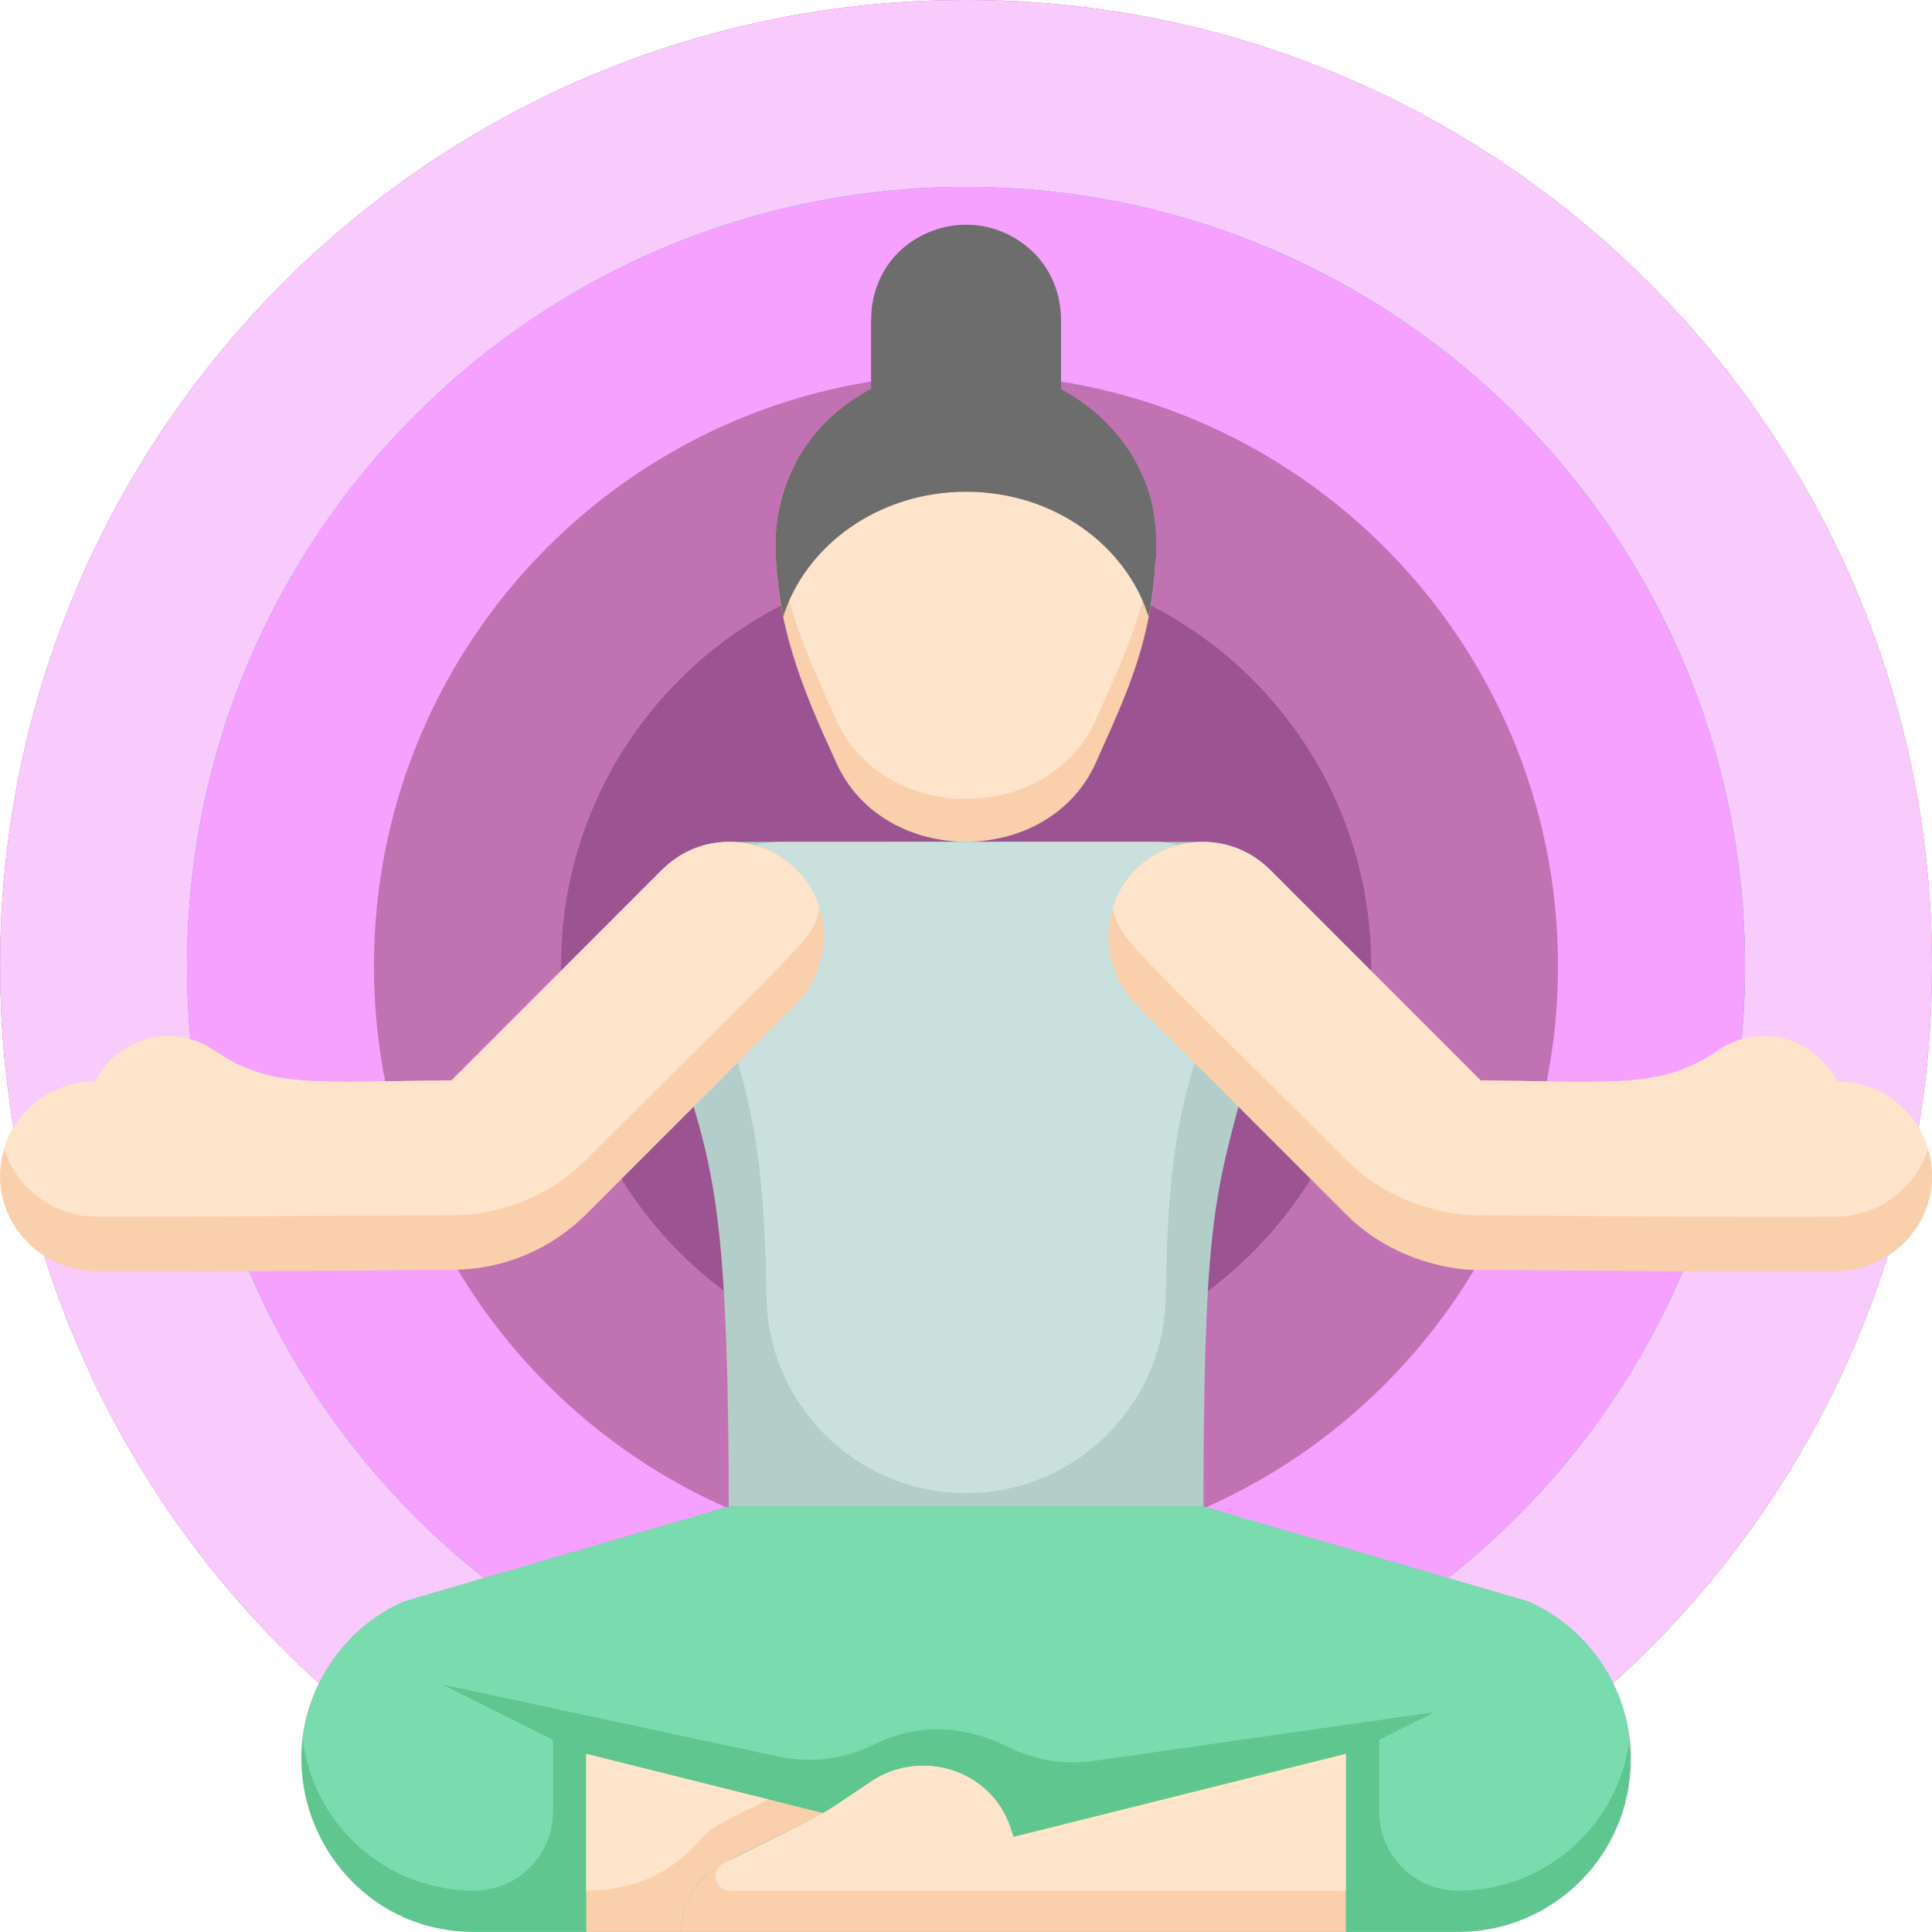 <svg width="40" height="40" viewBox="0 0 40 40" fill="none" xmlns="http://www.w3.org/2000/svg">
<g clip-path="url(#clip0_2010_14771)">
<path d="M20.001 39.998C31.046 39.998 40 31.044 40 19.999C40 8.954 31.046 0 20.001 0C8.956 0 0.002 8.954 0.002 19.999C0.002 31.044 8.956 39.998 20.001 39.998Z" fill="#AF469A"/>
<path d="M20.001 39.998C31.046 39.998 40 31.044 40 19.999C40 8.954 31.046 0 20.001 0C8.956 0 0.002 8.954 0.002 19.999C0.002 31.044 8.956 39.998 20.001 39.998Z" fill="#F9CAFC"/>
<path d="M20.001 36.127C28.909 36.127 36.129 28.907 36.129 19.999C36.129 11.092 28.909 3.871 20.001 3.871C11.094 3.871 3.873 11.092 3.873 19.999C3.873 28.907 11.094 36.127 20.001 36.127Z" fill="#279ED6"/>
<path d="M20.001 36.127C28.909 36.127 36.129 28.907 36.129 19.999C36.129 11.092 28.909 3.871 20.001 3.871C11.094 3.871 3.873 11.092 3.873 19.999C3.873 28.907 11.094 36.127 20.001 36.127Z" fill="#F6A1FF"/>
<path d="M20 32.257C26.769 32.257 32.257 26.769 32.257 20C32.257 13.23 26.769 7.742 20 7.742C13.23 7.742 7.742 13.23 7.742 20C7.742 26.769 13.23 32.257 20 32.257Z" fill="#C172B2"/>
<path d="M20.002 28.387C24.634 28.387 28.389 24.632 28.389 20C28.389 15.368 24.634 11.613 20.002 11.613C15.37 11.613 11.615 15.368 11.615 20C11.615 24.632 15.37 28.387 20.002 28.387Z" fill="#9B5391"/>
<path d="M23.933 11.176C23.933 13.204 23.271 14.469 22.697 15.772C21.726 17.978 18.278 17.981 17.305 15.772C16.905 14.864 15.884 12.866 16.087 10.833C16.275 9.047 17.926 7.602 20.001 7.602C22.136 7.602 23.933 9.168 23.933 11.176Z" fill="#F9CFAC"/>
<path d="M23.915 10.833C23.806 12.536 23.278 13.564 22.696 14.885C21.725 17.091 18.277 17.094 17.304 14.885C16.712 13.54 16.196 12.536 16.086 10.833C16.398 7.872 20.408 6.491 22.781 8.648C23.408 9.219 23.825 9.982 23.915 10.833Z" fill="#FFE4CC"/>
<path d="M23.934 11.176C23.934 11.731 23.88 12.267 23.781 12.769C23.322 11.306 21.831 10.182 20.002 10.182C18.178 10.182 16.678 11.301 16.214 12.769C16.111 12.236 16.045 11.702 16.061 11.181C16.124 9.105 17.809 7.602 20.002 7.602C22.159 7.602 23.934 9.187 23.934 11.176Z" fill="#6D6D6D"/>
<path d="M23.933 11.174C23.933 12.169 24.04 11.095 22.909 10.064C21.304 8.605 18.699 8.604 17.093 10.064C15.967 11.088 16.069 12.168 16.069 11.174C16.069 9.218 17.803 7.57 19.995 7.57C22.152 7.57 23.933 9.185 23.933 11.174Z" fill="#6D6D6D"/>
<path d="M21.967 6.618V8.127H18.035C18.035 6.548 18.02 6.472 18.078 6.207C18.268 5.31 19.066 4.652 20.001 4.652C21.087 4.652 21.967 5.53 21.967 6.618Z" fill="#6D6D6D"/>
<path d="M25.917 17.939C25.606 17.627 25.204 17.458 24.795 17.433C24.721 17.428 25.348 17.43 15.316 17.43C14.864 17.43 14.421 17.604 14.087 17.939C13.325 18.892 13.396 18.803 13.355 18.854C14.395 24.418 15.087 22.483 15.087 31.191H24.917C24.917 25.803 25.12 24.834 25.641 22.914C26.59 19.537 26.295 20.313 26.362 20.212C26.503 19.616 26.648 18.874 26.648 18.852C26.608 18.804 26.699 18.917 25.917 17.939Z" fill="#B3CEC9"/>
<path d="M24.954 17.856C24.67 17.572 24.297 17.43 23.925 17.43C23.098 17.43 17.055 17.43 16.219 17.43C15.226 17.43 15.053 17.847 14.438 18.622C15.145 22.394 15.809 22.278 15.868 26.83C15.897 29.093 17.738 30.913 20.002 30.913C22.259 30.913 24.106 29.1 24.136 26.83C24.171 24.13 24.404 23.161 24.727 22.005C25.398 19.614 25.281 19.893 25.326 19.758C25.424 19.349 25.566 18.648 25.566 18.621C25.532 18.58 25.614 18.682 24.954 17.856Z" fill="#CAE0DD"/>
<path d="M16.454 20.822C14.145 23.131 14.876 22.399 12.137 25.139C11.408 25.868 10.422 26.281 9.392 26.29C8.123 26.29 7.854 26.321 2.015 26.321C0.691 26.321 -0.305 25.07 0.086 23.786C0.335 22.957 1.099 22.39 1.968 22.39C2.424 21.478 3.581 21.166 4.422 21.741C5.603 22.549 6.485 22.392 9.347 22.369L13.709 18.006C14.482 17.234 15.73 17.237 16.5 18.017C17.264 18.795 17.222 20.054 16.454 20.822Z" fill="#F9CFAC"/>
<path d="M33.764 36.425C33.764 38.398 32.164 39.999 30.189 39.999H9.815C6.964 39.999 5.287 36.831 6.818 34.477C7.187 33.908 7.717 33.444 8.363 33.158L15.087 31.191H24.917L31.641 33.158C32.934 33.732 33.764 35.014 33.764 36.425Z" fill="#5FC68F"/>
<path d="M33.738 35.999C33.527 37.76 32.029 39.144 30.189 39.144C29.288 39.144 28.554 38.415 28.554 37.509V36.02L29.694 35.45L22.639 36.458C22.035 36.544 21.42 36.444 20.875 36.171C19.887 35.678 18.928 35.701 18.091 36.12C17.483 36.424 16.789 36.512 16.123 36.37L9.169 34.88L11.45 36.02V37.509C11.45 38.412 10.718 39.144 9.815 39.144C7.979 39.144 6.477 37.764 6.266 35.999C6.414 34.756 7.208 33.67 8.362 33.158L15.086 31.191H24.917L31.641 33.158C32.8 33.673 33.589 34.759 33.738 35.999Z" fill="#7ADBAE"/>
<path d="M17.052 37.541C14.878 38.628 14.666 38.652 14.353 39.143C14.193 39.394 14.103 39.689 14.103 39.998H12.137V36.312C16.556 37.417 15.588 37.175 17.052 37.541Z" fill="#F9CFAC"/>
<path d="M27.864 36.312V39.998H14.102C14.102 39.39 14.449 38.842 14.981 38.576C17.467 37.333 16.791 37.714 18.041 36.88C19.059 36.203 20.514 36.623 20.921 37.846L20.982 38.032L27.864 36.312Z" fill="#F9CFAC"/>
<path d="M15.912 37.256C14.925 37.749 14.755 37.8 14.496 38.097C13.882 38.8 13.111 39.143 12.137 39.143V36.312L15.912 37.256Z" fill="#FFE4CC"/>
<path d="M27.865 36.312V39.143H15.116C14.807 39.143 14.691 38.722 14.982 38.576C17.468 37.333 16.792 37.714 18.043 36.88C19.06 36.203 20.515 36.623 20.922 37.846L20.984 38.032L27.865 36.312Z" fill="#FFE4CC"/>
<path d="M40.001 24.373C39.992 25.46 39.072 26.322 37.984 26.322C34.322 26.322 35.955 26.328 30.608 26.29C30.624 26.306 29.059 26.334 27.866 25.14C25.626 22.9 25.357 22.631 23.549 20.823C22.335 19.61 23.07 17.531 24.795 17.434C25.317 17.399 25.88 17.594 26.294 18.007L30.656 22.37C33.465 22.392 34.394 22.553 35.581 21.741C36.422 21.166 37.579 21.479 38.035 22.391C39.125 22.391 40.009 23.275 40.001 24.373Z" fill="#F9CFAC"/>
<path d="M16.971 18.817C16.775 19.491 16.897 19.25 12.137 24.01C11.379 24.768 10.357 25.159 9.383 25.162C3.956 25.18 5.565 25.192 2.015 25.192C1.117 25.192 0.334 24.604 0.086 23.786C0.335 22.957 1.099 22.39 1.968 22.39C2.424 21.479 3.581 21.166 4.422 21.741C5.603 22.549 6.485 22.392 9.347 22.369L13.709 18.006C14.776 16.941 16.563 17.433 16.971 18.817Z" fill="#FFE4CC"/>
<path d="M39.917 23.786C39.667 24.604 38.884 25.193 37.984 25.193C34.322 25.193 35.955 25.199 30.608 25.161C30.624 25.177 29.059 25.204 27.866 24.011C23.286 19.431 23.233 19.512 23.031 18.818C23.442 17.424 25.231 16.946 26.294 18.007L30.656 22.369C33.465 22.392 34.394 22.553 35.581 21.741C36.422 21.166 37.579 21.479 38.035 22.39C38.902 22.39 39.667 22.957 39.917 23.786Z" fill="#FFE4CC"/>
<path d="M21.923 6.208C21.813 6.891 20.994 7.422 20.001 7.422C19.007 7.422 18.188 6.891 18.078 6.208C18.514 4.145 21.496 4.185 21.923 6.208Z" fill="#6D6D6D"/>
</g>
<defs>
<clipPath id="clip0_2010_14771">
<rect width="40" height="40" fill="white"/>
</clipPath>
</defs>
</svg>
